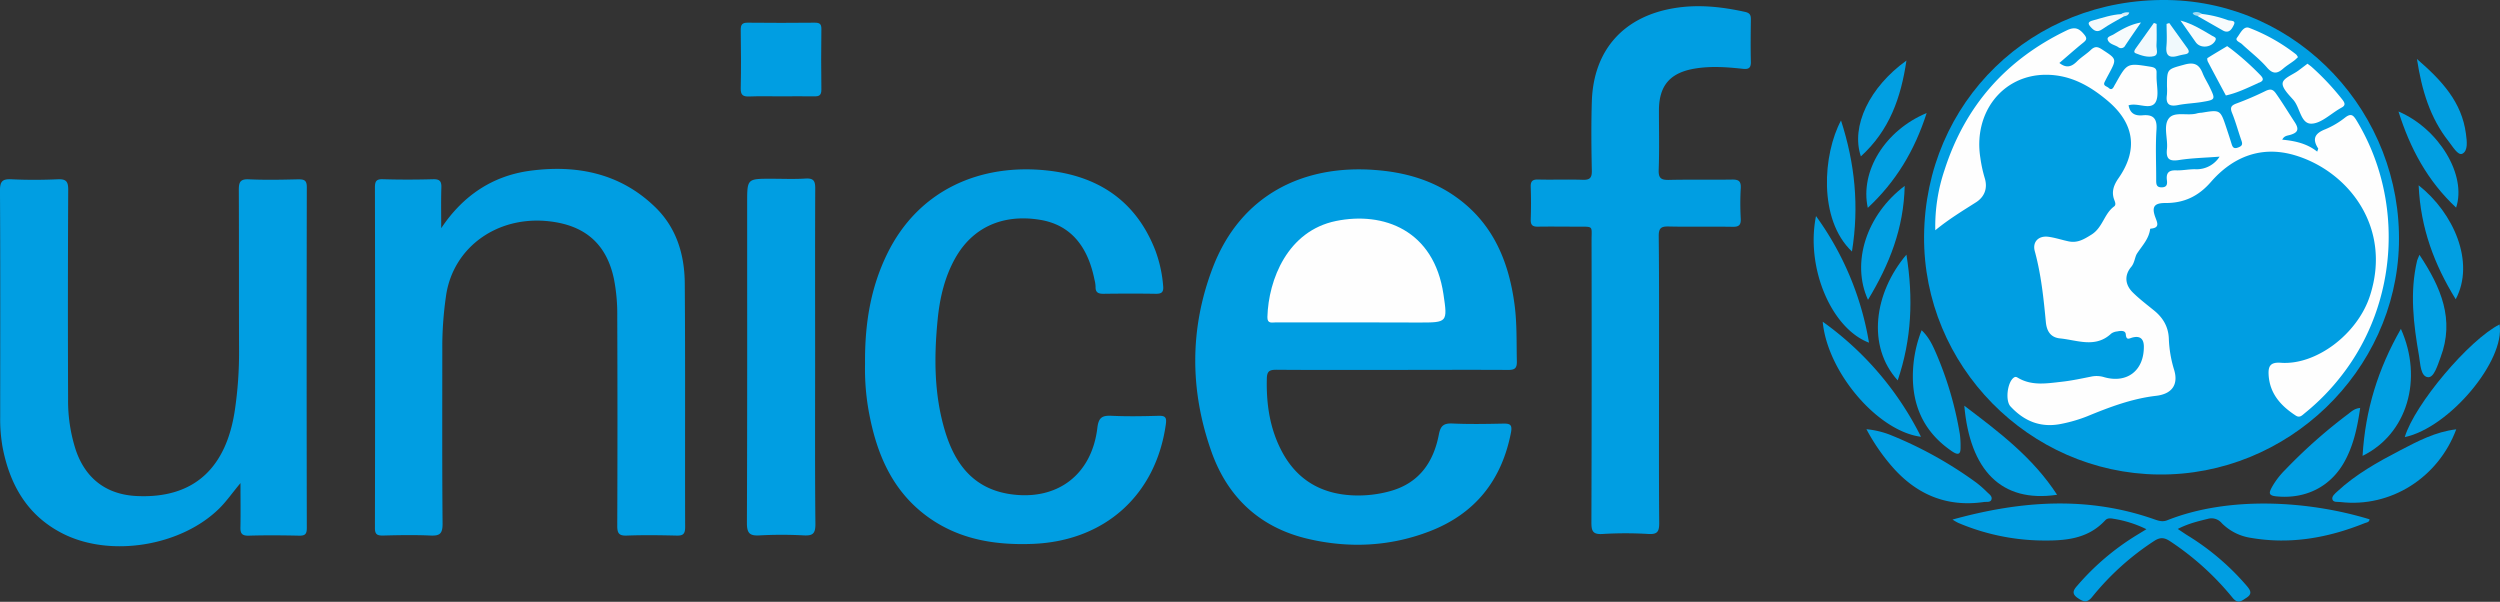 <svg id="Layer_1" data-name="Layer 1" xmlns="http://www.w3.org/2000/svg" viewBox="0 0 1192.78 287.14"><rect x="0" y="0" width="1192.78" height="287.14" fill="#333333" stroke="none"/><defs><style>.cls-1{fill:#009ee2;}.cls-2{fill:#009fe2;}.cls-3{fill:#019fe2;}.cls-4{fill:#fefefe;}.cls-5{fill:#fdfefe;}.cls-6{fill:#f1f9fd;}.cls-7{fill:#f0f9fc;}.cls-8{fill:#f7fbfd;}.cls-9{fill:#f6fbfd;}.cls-10{fill:#f4fafd;}.cls-11{fill:#a0dbf3;}.cls-12{fill:#d6eff9;}</style></defs><path class="cls-1" d="M1765.16-589.9c.52-63.85,51.34-113.57,116.21-112.58,62.83,1,111.86,54.37,110.35,116.55-1.47,60.43-53,110.54-114.8,109.83S1764.65-528.13,1765.16-589.9Z" transform="translate(-847.16 702.49)"/><path class="cls-1" d="M1511.17-526c-18.32,0-36.63.08-54.94-.07-3.27,0-4.56.53-4.65,4.22-.29,12.17,1.41,23.84,7.15,34.7,7.18,13.57,18.71,20.31,33.86,21a57.07,57.07,0,0,0,17.78-2c13.8-3.79,20.75-13.74,23.3-27.1.79-4.14,2.36-5.37,6.5-5.18,8,.36,16,.22,24,.05,3.32-.07,4.66.32,3.88,4.34-4.43,22.73-17.11,38.65-38.69,47-19,7.35-38.65,8.25-58.37,3.59-22.65-5.36-38-19.66-45.74-41.28-10.39-29.16-10.6-58.77.45-87.84,13.4-35.27,43.65-49.4,77.47-46.82,13.6,1,26.55,4.5,37.95,12.39,18.18,12.57,25.92,31,28.67,52,1.17,8.93.88,17.92,1.08,26.9.08,3.38-1.06,4.13-4.24,4.11C1548.13-526.1,1529.65-526,1511.17-526Z" transform="translate(-847.16 702.49)"/><path class="cls-1" d="M1057.67-593.62c10.41-15.62,24.62-25.07,42.64-27.43,22.13-2.9,42.86,1.2,59.56,17.49,10.12,9.88,13.9,22.64,14,36.28.29,38.77.06,77.55.18,116.32,0,3.48-1.22,4.11-4.31,4-7.82-.18-15.66-.29-23.47,0-3.91.17-4.63-1.19-4.61-4.79q.19-49.92,0-99.84a87,87,0,0,0-1.59-17.85c-3.23-15.29-12.19-24.31-27.62-27-26.57-4.62-49.43,11.37-52.57,35.71a172,172,0,0,0-1.69,21.84c0,28.79-.13,57.58.13,86.37,0,4.78-1.47,5.74-5.81,5.54-7.48-.33-15-.2-22.47,0-2.87.06-4.06-.46-4-3.75q.17-81.13,0-162.25c0-2.91.56-4.13,3.81-4,8,.24,16,.22,24,0,3.15-.07,4,1.05,3.89,4C1057.54-606.51,1057.67-600.06,1057.67-593.62Z" transform="translate(-847.16 702.49)"/><path class="cls-1" d="M961.9-472c-3.87,4.6-6.63,8.66-10.14,12.12-18.12,17.87-51.6,23.47-74.33,12.13-17-8.48-25.47-23.11-29-41.16a77.21,77.21,0,0,1-1.18-14.88c0-35.93.12-71.86-.1-107.79,0-4.57,1.3-5.57,5.56-5.37,7.3.35,14.65.32,22,0,3.89-.16,5,.93,5,4.91q-.25,49.91-.06,99.81a75.79,75.79,0,0,0,3.7,24.53c4.67,13.65,14.68,21.18,29,21.87,27,1.31,43-13,47-41.92a188,188,0,0,0,1.87-26.83c-.1-25.78,0-51.56-.12-77.35,0-3.77.76-5.21,4.86-5,7.81.35,15.64.19,23.46,0,2.78,0,4.13.36,4.12,3.71q-.15,81.35,0,162.68c0,2.86-.85,3.68-3.66,3.62-8-.17-16-.24-24,0-3.5.11-4.13-1.26-4-4.32C962-457.79,961.9-464.38,961.9-472Z" transform="translate(-847.16 702.49)"/><path class="cls-1" d="M1259.88-528.86c-.17-19.38,2.72-36.41,10.53-52.45,15.12-31,45-43.25,76.44-39.83,24.45,2.66,42.39,14.63,51.54,38.14a62.6,62.6,0,0,1,3.73,17c.27,2.9-.73,3.73-3.55,3.68-8.32-.14-16.65-.11-25,0-2.46,0-3.78-.67-3.7-3.34a15.18,15.18,0,0,0-.53-3.44c-3.34-16.65-12-26.22-25.93-28.51-17.87-2.94-32.37,3.65-40.61,18.51-5,9-7.27,18.89-8.27,29-1.77,18-1.75,35.89,3.53,53.36,4.73,15.63,13.53,27.36,31,30,22.35,3.32,39-9.08,41.67-31.68.59-4.91,2.34-5.91,6.79-5.69,7.48.35,15,.21,22.47,0,3.15-.07,3.86.8,3.41,4-4.73,33.87-29.19,55.85-63.72,57.12-18.6.69-36.19-2.37-51.34-14-15.51-11.94-22.67-28.67-26.31-47.25A113.88,113.88,0,0,1,1259.88-528.86Z" transform="translate(-847.16 702.49)"/><path class="cls-1" d="M1638.7-520.9c0,22.63-.1,45.25.09,67.87,0,4-.69,5.55-5.06,5.31a182.66,182.66,0,0,0-22,0c-4.78.31-5.3-1.58-5.29-5.64q.21-67.12.07-134.25c0-7.29,1.16-6.7-6.56-6.74-6.33,0-12.66-.1-19,0-2.56.06-3.54-.75-3.46-3.39.16-5.16.19-10.32,0-15.47-.11-2.86.84-3.71,3.66-3.63,7,.18,14-.12,21,.13,3.43.13,4.57-.8,4.49-4.37-.23-11-.34-22,0-32.94.75-24.63,15.19-40.66,39.44-44.61,11.4-1.86,22.51-.64,33.65,1.81,2.42.53,2.82,1.63,2.79,3.72-.08,6.65-.17,13.31,0,20,.09,3-1,3.75-3.76,3.45-7.61-.83-15.21-1.39-22.86-.14-11.82,1.94-17.2,8-17.24,19.91,0,9.48.23,19-.12,28.44-.16,4.17,1.35,4.86,5,4.78,10-.23,20,0,30-.16,3.26-.06,4.33.85,4.15,4.14a131.6,131.6,0,0,0,0,14.46c.16,3.09-.85,4-3.92,3.94-10.15-.18-20.31.09-30.46-.15-3.65-.09-4.78.8-4.75,4.65C1638.8-566.81,1638.7-543.86,1638.7-520.9Z" transform="translate(-847.16 702.49)"/><path class="cls-1" d="M1236.07-532.22c0,26.61-.13,53.22.13,79.83,0,4.63-1.37,5.55-5.58,5.34a195.39,195.39,0,0,0-21,0c-4.76.29-6.12-1-6.1-6,.19-50.89.12-101.78.12-152.67,0-11.49,0-11.49,11.33-11.49,5.49,0,11,.25,16.46-.09,3.8-.23,4.71,1,4.69,4.7C1236-585.77,1236.07-559,1236.07-532.22Z" transform="translate(-847.16 702.49)"/><path class="cls-1" d="M1871.24-450a54.67,54.67,0,0,0-15.48-4.94c-1.44-.24-3-.58-4.21.74-8.6,9.27-19.93,9.78-31.38,9.57a105.45,105.45,0,0,1-38.73-8.4,28.7,28.7,0,0,1-2.72-1.57c32.55-9,64.33-11.31,96.14-.17,2.09.73,4,1.41,6.25.53,29.65-11.81,67.73-9.3,96.59-.48-.12,1.49-1.45,1.48-2.39,1.86-17.44,7-35.38,10.23-54.15,7a24.68,24.68,0,0,1-14-7.06,6.37,6.37,0,0,0-6.7-2c-4.65,1.15-9.31,2.24-14.26,4.8,1.81,1.2,3.22,2.18,4.67,3.09a119.3,119.3,0,0,1,28.34,24.18c1.73,2.06,2.63,3.73-.22,5.55-2.26,1.44-4,3.24-6.65,0a132.65,132.65,0,0,0-29.87-27c-2.73-1.78-4.71-1.94-7.57-.06a127.15,127.15,0,0,0-29.51,26.63c-2.56,3.18-4.33,2.32-7,.51-3.15-2.18-1.77-4,0-6a119.91,119.91,0,0,1,28-23.82Z" transform="translate(-847.16 702.49)"/><path class="cls-1" d="M1219.63-656.52c-5,0-10-.14-15,.06-2.93.11-4.13-.63-4.06-3.84.2-9.3.14-18.62,0-27.92,0-2.54.69-3.48,3.36-3.45,10.64.13,21.29.1,31.93,0,2.29,0,3.22.54,3.19,3-.12,9.64-.15,19.28,0,28.92,0,2.8-1.11,3.29-3.53,3.23C1230.28-656.61,1225-656.52,1219.63-656.52Z" transform="translate(-847.16 702.49)"/><path class="cls-1" d="M2019.06-497.65c-8.65,23.24-31.44,37.47-55.23,34.69-1.42-.16-3.49.29-3.88-1.37-.32-1.36,1.22-2.62,2.31-3.63,8.85-8.23,19.3-14.06,29.9-19.58C2000.63-491.95,2009.13-496.5,2019.06-497.65Z" transform="translate(-847.16 702.49)"/><path class="cls-1" d="M1737.66-497.71a42.12,42.12,0,0,1,12.31,3.09,190.17,190.17,0,0,1,40,22.32,49.61,49.61,0,0,1,5.24,4.59c1,1,2.66,2,2.07,3.64-.52,1.38-2.33.92-3.59,1.1-17.63,2.54-32-3.49-43.6-16.68A95.3,95.3,0,0,1,1737.66-497.71Z" transform="translate(-847.16 702.49)"/><path class="cls-1" d="M1973.23-507.85c-1.29,8.87-3,17.11-7,24.72-6.57,12.64-18.76,18.88-33,17.46-3.91-.39-3.48-1.79-2.18-4.27a37.31,37.31,0,0,1,6.31-8.3A248.3,248.3,0,0,1,1967.55-505C1969.1-506.2,1970.57-507.62,1973.23-507.85Z" transform="translate(-847.16 702.49)"/><path class="cls-1" d="M1828.62-466.43c-26.76,4-41.57-11.88-44.27-42.49C1801.07-496.25,1817-484.29,1828.62-466.43Z" transform="translate(-847.16 702.49)"/><path class="cls-2" d="M1763.68-494.1C1743-496.75,1719-525,1716.8-549A149.19,149.19,0,0,1,1763.68-494.1Z" transform="translate(-847.16 702.49)"/><path class="cls-1" d="M1994.5-493.94c4.7-15.69,30.67-46.4,45.24-53.76C2042.49-530.45,2015.85-498.49,1994.5-493.94Z" transform="translate(-847.16 702.49)"/><path class="cls-2" d="M1764-544.92c3.55,3.37,5.3,7.29,7,11.21a165.62,165.62,0,0,1,11.25,38.5,42.14,42.14,0,0,1,.32,5.95c.1,3.31-.88,4.25-4,2.15-14-9.46-19.62-22.86-18.66-39.29A59.59,59.59,0,0,1,1764-544.92Z" transform="translate(-847.16 702.49)"/><path class="cls-2" d="M1992.66-545.58c10.74,24,2.95,50.21-18.29,60.58C1975.68-506.92,1981.7-526.4,1992.66-545.58Z" transform="translate(-847.16 702.49)"/><path class="cls-2" d="M1713.6-599.4A142.57,142.57,0,0,1,1738.88-539C1720.86-545.79,1708.62-574.85,1713.6-599.4Z" transform="translate(-847.16 702.49)"/><path class="cls-3" d="M2001.51-580.91c10.32,15.56,16.88,30.91,10.06,48.94-1.39,3.68-3.09,9.73-6,9.45-3.56-.35-3.61-6.36-4.27-10.17-2.63-15.1-4.51-30.26-.9-45.5C2000.58-578.79,2000.89-579.36,2001.51-580.91Z" transform="translate(-847.16 702.49)"/><path class="cls-2" d="M1752.58-521c-14.84-16.29-11.27-41.8,4.16-60C1760.07-560.23,1759.27-540.72,1752.58-521Z" transform="translate(-847.16 702.49)"/><path class="cls-3" d="M1730.75-582.49c-16.21-15.29-13.81-46.55-5.22-62.52C1732.17-624.46,1734.24-604.11,1730.75-582.49Z" transform="translate(-847.16 702.49)"/><path class="cls-3" d="M2001.12-614.08c16.66,13.11,27.08,36.68,17.69,54.37C2008.55-576.35,2002.05-593.63,2001.12-614.08Z" transform="translate(-847.16 702.49)"/><path class="cls-3" d="M1738.4-559.44c-8.11-17.73-.73-40.6,17.51-54.36C1755.48-593.6,1748.64-576.32,1738.4-559.44Z" transform="translate(-847.16 702.49)"/><path class="cls-3" d="M2019-603.43c-13.6-12.71-21.92-28.15-27.5-45.87C2010.84-641.06,2024.17-618.86,2019-603.43Z" transform="translate(-847.16 702.49)"/><path class="cls-3" d="M1766.39-648.56c-5.72,17.85-14.58,32.64-28.08,45.24C1734.49-620.78,1746.55-640.32,1766.39-648.56Z" transform="translate(-847.16 702.49)"/><path class="cls-3" d="M2000.32-674.34c11.81,10.23,21.39,20.47,23.37,35.68.45,3.42,1.11,8.14-1.74,9.52-2.07,1-4.61-3.49-6.53-5.92C2006.65-646.17,2002.65-659.18,2000.32-674.34Z" transform="translate(-847.16 702.49)"/><path class="cls-3" d="M1735-627.88c-4.86-14.4,4.12-33.06,21.74-45.72C1754.15-655.94,1748.69-640.32,1735-627.88Z" transform="translate(-847.16 702.49)"/><path class="cls-4" d="M1862.73-652.25c.71,3.92,3.08,5.11,6.76,4.77,4.84-.44,6.93,1.39,6.56,6.77-.54,8-.12,16-.15,24,0,2,0,3.7,2.77,3.6,2.54-.08,2.55-1.78,2.34-3.46-.42-3.46.93-4.77,4.43-4.64,3,.11,6-.57,9-.54a13,13,0,0,0,11.71-6c-6.8.53-13.13.64-19.33,1.61-4.74.74-6.27-.55-5.78-5.26.52-4.93-1.85-11,.88-14.58s9.13-1,13.73-2.49a14.14,14.14,0,0,1,2-.25c8.86-1.46,8.86-1.47,11.76,7.26.83,2.52,1.66,5,2.45,7.59.5,1.62,1.07,2.55,3.16,1.74,1.84-.7,2.21-1.45,1.58-3.22-1.55-4.38-2.73-8.9-4.48-13.19-1.13-2.77-.37-3.69,2.24-4.64a145.48,145.48,0,0,0,13.71-5.9c2.16-1,3.4-1,4.9,1.08,3.18,4.49,6,9.18,9,13.75,2.38,3.61,1.39,5.15-2.36,6.18-1.19.32-2.69.39-3.56,2.22,6,.56,11.79,1.81,16.68,5.71.3-1,.56-1.37.45-1.53-3-4.65-1.49-7.24,3.45-9.16a39.84,39.84,0,0,0,9.41-5.57c2.85-2.19,3.91-1.18,5.51,1.47,22.7,37.52,19.91,86.73-7,121.37a107.46,107.46,0,0,1-17.74,18.18c-1.25,1-2.38,2.44-4.33,1.16-7.14-4.66-12.47-10.52-12.94-19.54-.2-3.87.72-6,5.69-5.66,16.85,1.32,36.68-13.57,42.65-31.91,10.73-33-10.63-59.7-36-67.14-15.78-4.62-29.35.71-39.91,12.84-5.95,6.83-12.87,10.08-21.76,10-5.34,0-6.54,1.89-4.69,6.88.93,2.5,2.18,4.92-2.07,5.33-.15,0-.42.11-.43.2-.6,4.73-3.79,7.93-6.25,11.68-1.08,1.65-1.09,4.37-2.79,6.4-3.29,3.93-3,8.41.69,12.11,3.17,3.15,6.78,5.87,10.26,8.71,4.2,3.42,6.73,7.63,7,13.19a56.9,56.9,0,0,0,2.41,14.69c2.38,7.33-.79,11.91-8.49,12.8-11.54,1.33-22.25,5.4-32.87,9.77a69.84,69.84,0,0,1-11.91,3.52c-9.94,2.17-18-1-24.69-8.25-2.54-2.74-1.5-11.49,1.57-13.71.93-.66,1.49-.21,2.2.2,6.54,3.77,13.57,2.55,20.47,1.79,5-.55,9.84-1.61,14.73-2.58a12.44,12.44,0,0,1,5.88.41c10.86,3,18.84-3.23,18.79-14.6,0-3.58-1.67-5.32-5.37-4.38-1.57.4-3,1.6-3.25-1.52-.18-2-2.52-1.69-4.16-1.36a5.83,5.83,0,0,0-2.77,1c-7.55,7.09-16.21,3.13-24.43,2.32-4.05-.4-6.31-2.92-6.77-7.73-1.08-11.39-2.26-22.81-5.3-33.93-1.18-4.34,1.76-7.45,6.48-6.83,3.27.43,6.46,1.52,9.71,2.2,4.21.87,7.3-1,10.9-3.25,5.35-3.38,6-9.93,10.74-13.4,1.09-.79.48-2.14.07-3.25-1.43-3.84-.15-7.08,2.07-10.26,9.4-13.5,7.6-26.1-5.13-36.86-8.59-7.27-18-12.53-29.67-12.47-20.57.11-34.63,18.13-31.1,39.83a63.82,63.82,0,0,0,2,9.24c1.63,5.08-.07,9.19-4.1,11.77-6.4,4.08-12.92,8-19.43,13.34a84.09,84.09,0,0,1,4.38-28.66c9.79-30.6,29.33-52.74,58.32-66.7,3.89-1.88,5.89-1,8.32,1.93,1.47,1.78,1.25,2.57-.39,3.89-3.86,3.12-7.57,6.43-11.42,9.72,3.35,2.65,5.85,1.81,8.4-.75,2-2,4.49-3.47,6.53-5.41s3.35-1.66,5.54-.22c6.93,4.52,7,4.4,3,11.85-.64,1.17-1.26,2.35-1.85,3.54-1,1.95,1,2.07,1.85,2.86,1.24,1.18,2,.46,2.63-.79.21-.45.48-.87.73-1.3,5.5-9.82,5.49-9.76,16.53-8,2,.31,3.13.85,3,3,0,.49,0,1,0,1.49-.08,4.33,1.38,9.65-.63,12.71C1872.89-649.86,1867.22-653.64,1862.73-652.25Z" transform="translate(-847.16 702.49)"/><path class="cls-4" d="M1948.09-672.1c.84.65,1.52,1.1,2.11,1.64a121.69,121.69,0,0,1,14.6,15.59c1.36,1.76,1.36,2.84-.64,3.82a4.92,4.92,0,0,0-.43.26c-4.6,2.61-9.19,7.25-13.82,7.3-5.06.06-5.33-7.63-8.57-11.34-2.16-2.46-5.47-5.69-5.09-8.08s4.81-3.93,7.45-5.88C1945.14-669.85,1946.56-670.94,1948.09-672.1Z" transform="translate(-847.16 702.49)"/><path class="cls-5" d="M1909.77-680.48c.72.51,1.4,1,2,1.45a130.22,130.22,0,0,1,13.69,12.23c1.75,1.74,1.91,2.92-.63,3.81-.16,0-.29.16-.44.22-5,2.25-9.87,4.65-15.24,5.83-2.87-5.36-5.75-10.72-8.58-16.11-.27-.5-.41-1.6-.18-1.75C1903.49-676.75,1906.61-678.58,1909.77-680.48Z" transform="translate(-847.16 702.49)"/><path class="cls-5" d="M1881.05-661.22c0-8.52.09-8.17,8.35-10.45,4.64-1.28,7-.1,8.66,4.11.91,2.3,2.3,4.41,3.37,6.65,2.85,5.95,2.83,6-3.89,7.11-3.76.6-7.61.73-11.35,1.47-4.31.84-5.77-.74-5.17-4.9A28,28,0,0,0,1881.05-661.22Z" transform="translate(-847.16 702.49)"/><path class="cls-5" d="M1943.53-675.2c-.65.59-1.22,1.19-1.87,1.67-1.73,1.29-3.6,2.41-5.22,3.82-2.83,2.46-4.9,2.63-7.68-.57-3.56-4.11-8-7.47-12-11.22-1-.9-3.42-1.6-2.23-3.1,1.49-1.9,3-5.62,5.73-4.6a86.42,86.42,0,0,1,22.41,12.68A4.67,4.67,0,0,1,1943.53-675.2Z" transform="translate(-847.16 702.49)"/><path class="cls-6" d="M1876.1-691.08c0,3.4.14,6.81-.06,10.21-.1,1.8,1.2,4.55-1.29,5.18-2.85.73-5.9-.28-8.65-1.38-1.23-.5-.41-1.7.15-2.48,2.84-4,5.7-8,8.56-12Z" transform="translate(-847.16 702.49)"/><path class="cls-7" d="M1882.14-691.5l8.59,11.94c1.21,1.68.89,2.67-1.24,3a33,33,0,0,0-3.38.76c-4,1.09-5.74-.19-5.32-4.57.34-3.54.07-7.14.07-10.71Z" transform="translate(-847.16 702.49)"/><path class="cls-8" d="M1887.49-692.7c5.92,1.63,10.49,4.56,15.13,7.3.81.48,2.44.77,1.39,2.49-2,3.25-7.13,3.59-9.23.58C1892.51-685.58,1890.22-688.82,1887.49-692.7Z" transform="translate(-847.16 702.49)"/><path class="cls-9" d="M1868.65-691.76c-2.51,3.65-5.05,7.28-7.52,11a2.19,2.19,0,0,1-3.39.72c-1.76-1.13-4.42-1.41-5-3.65-.32-1.28,1.75-1.73,2.82-2.38C1859.52-688.51,1863.52-690.83,1868.65-691.76Z" transform="translate(-847.16 702.49)"/><path class="cls-8" d="M1897.66-695.85a53.93,53.93,0,0,1,12.5,3c1.13.4,3.89-.09,2.83,2.15-.79,1.66-2.15,4.53-5.29,2.74l-12-6.85C1895.53-696.8,1896.82-695.87,1897.66-695.85Z" transform="translate(-847.16 702.49)"/><path class="cls-10" d="M1860.48-694.67c-3.43,2-7,3.81-10.24,6.08-2.39,1.67-3.8.94-5.48-.88s-1.42-2.64,1-3.28c4.47-1.21,8.85-2.78,13.53-3C1860.42-696.24,1860.6-695.62,1860.48-694.67Z" transform="translate(-847.16 702.49)"/><path class="cls-11" d="M1897.66-695.85l-2,1c-.85-.3-1.88-.3-2.37-1.43A4,4,0,0,1,1897.66-695.85Z" transform="translate(-847.16 702.49)"/><path class="cls-12" d="M1860.48-694.67l-1.23-1.11a4.9,4.9,0,0,1,3.81-.72C1862.63-695.08,1861.54-694.89,1860.48-694.67Z" transform="translate(-847.16 702.49)"/><path class="cls-4" d="M1493.8-548.68c-12.63,0-25.26,0-37.89,0-1.8,0-4.16.83-4.06-2.59.52-17.92,9.67-41.06,32.71-45.78,22.58-4.62,46.76,4.27,51.3,35,2,13.42,1.86,13.44-11.65,13.44Z" transform="translate(-847.16 702.49)"/></svg>